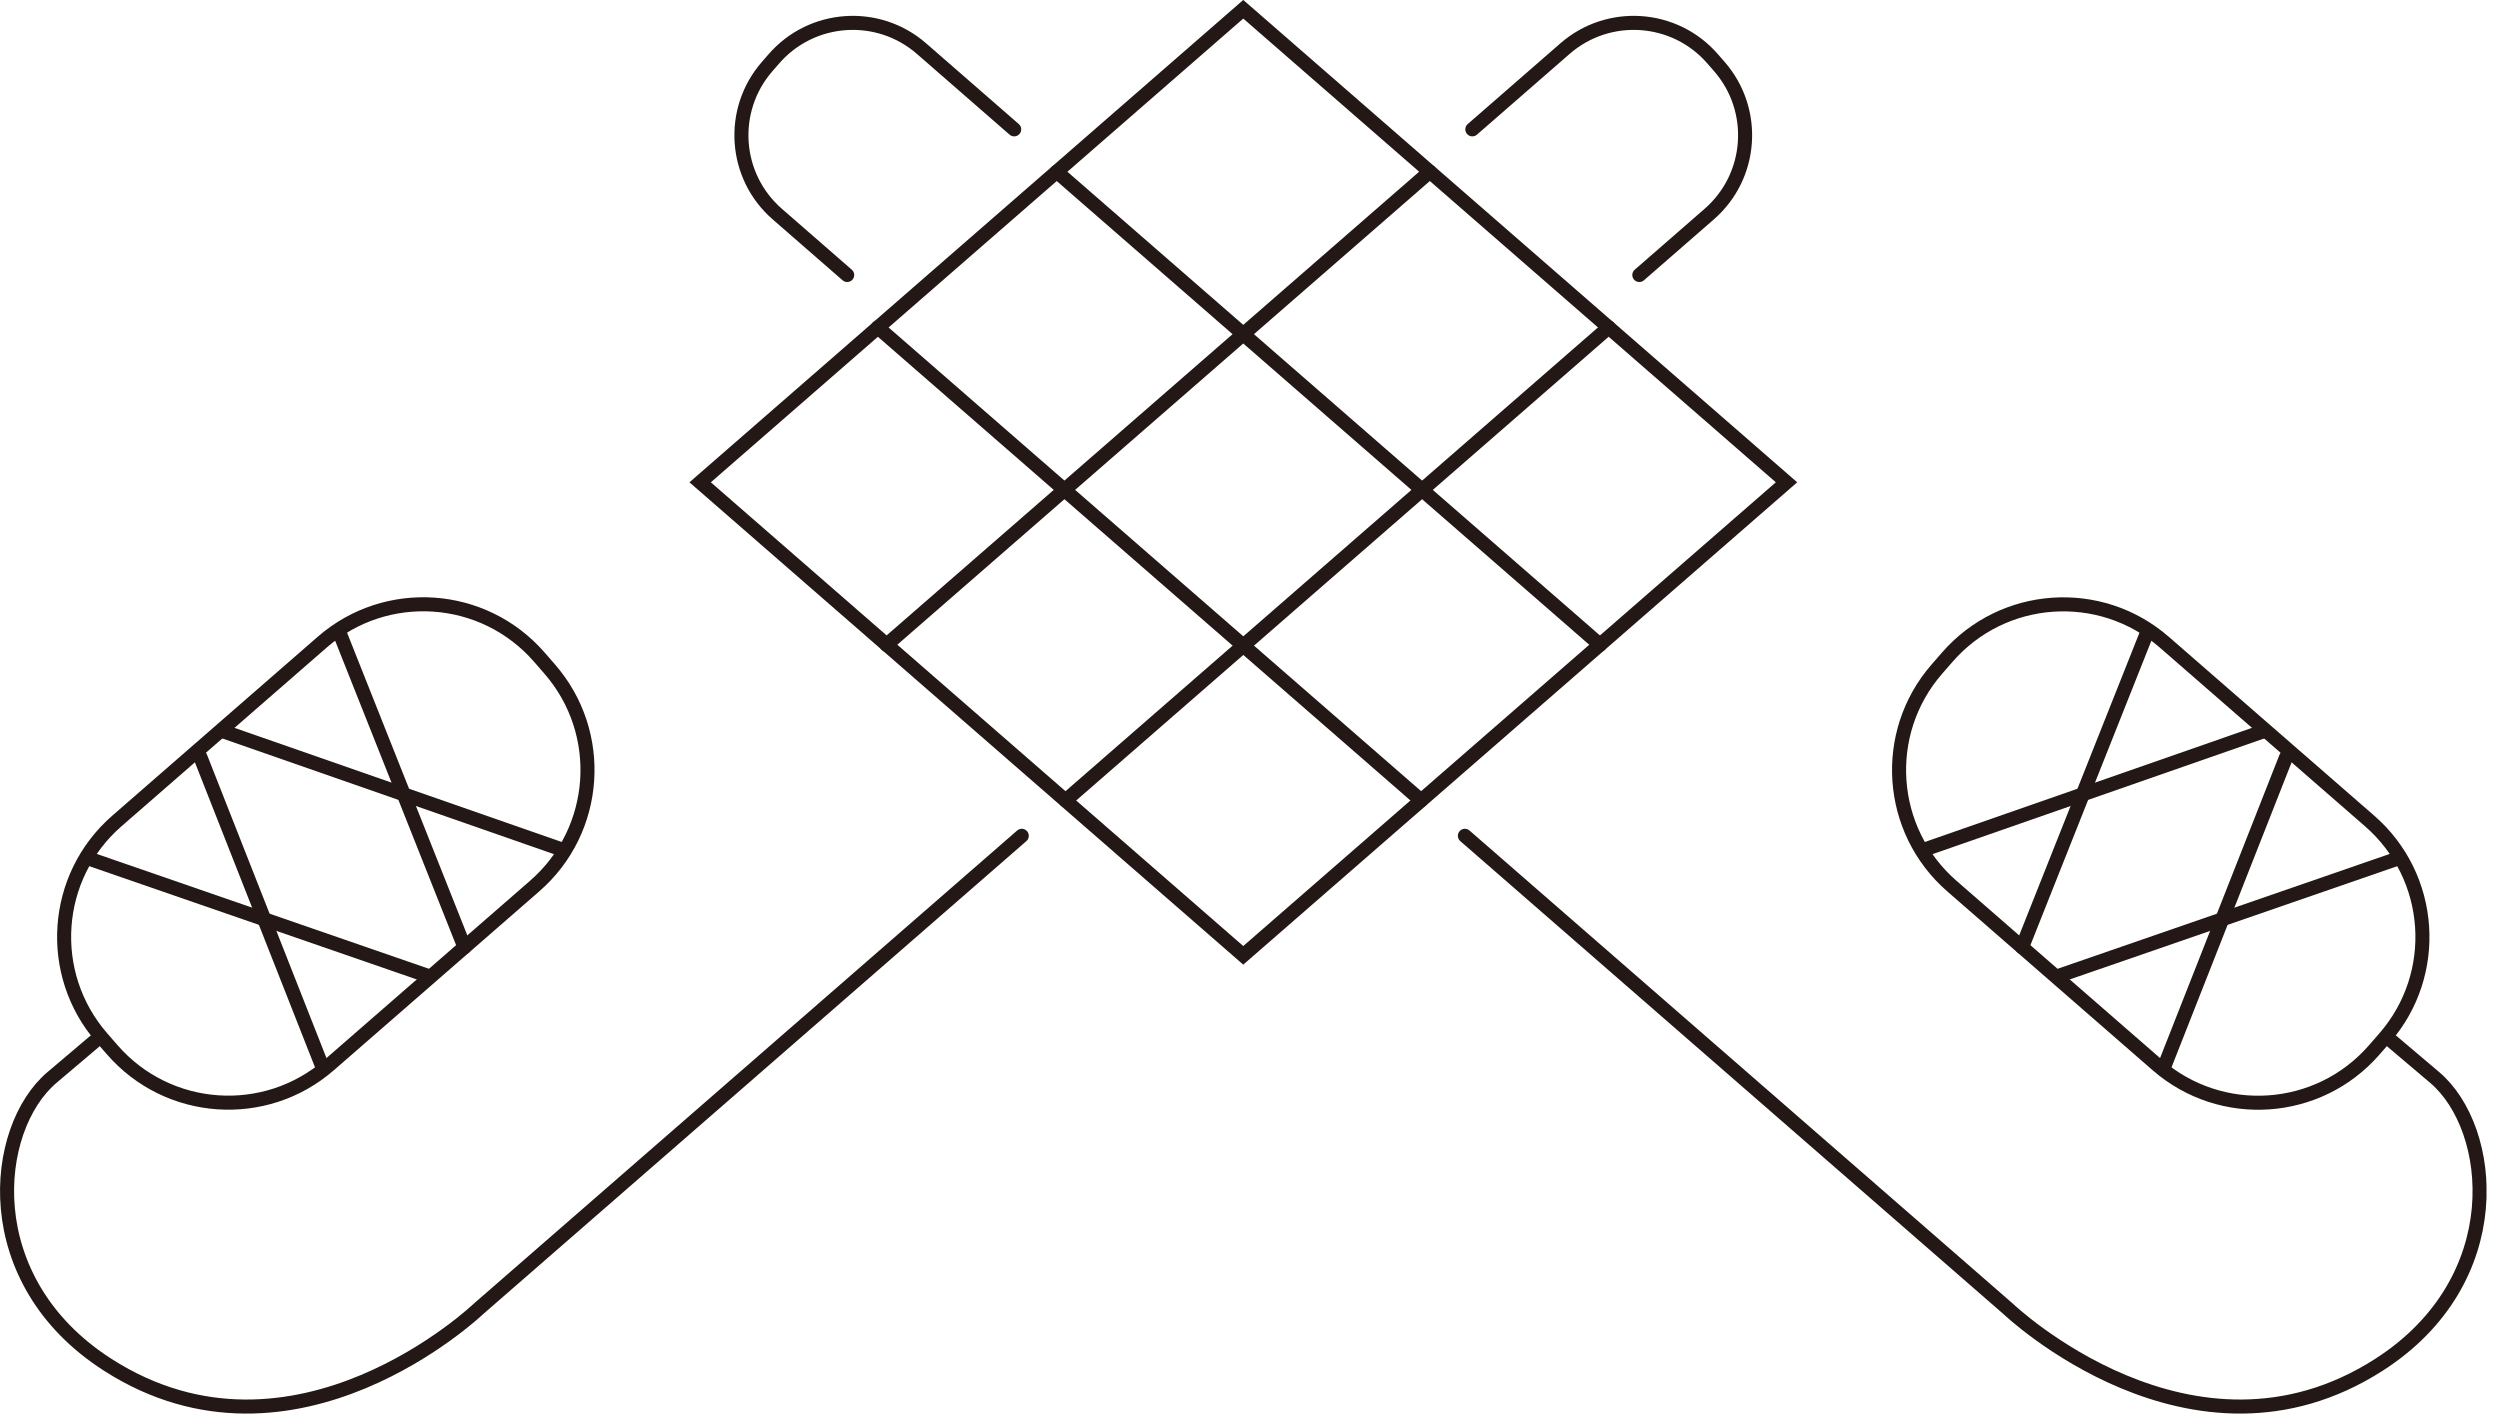<svg width="178" height="101" viewBox="0 0 178 101" fill="none" xmlns="http://www.w3.org/2000/svg">
<g clip-path="url(#clip0_753_18241)">
<path d="M88.52 68.02L49.85 34.34L88.52 0.66L127.2 34.34L88.52 68.02Z" stroke="#231815" stroke-miterlimit="10" stroke-linecap="round"/>
<path d="M101.18 56.99L62.5 23.31" stroke="#231815" stroke-miterlimit="10" stroke-linecap="round"/>
<path d="M75.87 56.99L114.54 23.31" stroke="#231815" stroke-miterlimit="10" stroke-linecap="round"/>
<path d="M113.92 45.91L75.24 12.23" stroke="#231815" stroke-miterlimit="10" stroke-linecap="round"/>
<path d="M63.12 45.91L101.8 12.23" stroke="#231815" stroke-miterlimit="10" stroke-linecap="round"/>
<path d="M104.83 9.21L111.43 3.46C114.53 0.76 119.24 1.08 121.94 4.19L122.42 4.74C125.12 7.84 124.8 12.55 121.69 15.25L116.72 19.58" stroke="#231815" stroke-linecap="round" stroke-linejoin="round"/>
<path d="M170.32 74.15L173.33 76.7C177.65 80.34 178.76 91.17 169.37 97.18C156.08 105.69 142.98 93.19 142.98 93.19L104.3 59.51" stroke="#231815" stroke-miterlimit="10" stroke-linecap="round"/>
<path d="M169.044 74.756L169.786 73.904C173.757 69.344 173.28 62.427 168.719 58.455L154.096 45.722C149.536 41.75 142.619 42.228 138.648 46.788L137.905 47.641C133.934 52.201 134.412 59.118 138.972 63.089L153.595 75.823C158.156 79.795 165.072 79.317 169.044 74.756Z" stroke="#231815" stroke-linecap="round" stroke-linejoin="round"/>
<path d="M152.91 44.94L143.97 67.44" stroke="#231815" stroke-linecap="round" stroke-linejoin="round"/>
<path d="M136.9 60.53L161.18 52.06" stroke="#231815" stroke-linecap="round" stroke-linejoin="round"/>
<path d="M162.77 53.91L154.06 76.03" stroke="#231815" stroke-linecap="round" stroke-linejoin="round"/>
<path d="M146.52 69.5L170.81 61.1" stroke="#231815" stroke-linecap="round" stroke-linejoin="round"/>
<path d="M72.21 9.21L65.61 3.46C62.51 0.76 57.8 1.08 55.1 4.19L54.62 4.74C51.92 7.84 52.24 12.55 55.35 15.25L60.32 19.58" stroke="#231815" stroke-linecap="round" stroke-linejoin="round"/>
<path d="M6.73 74.15L3.72 76.7C-0.6 80.34 -1.71 91.17 7.68 97.18C20.97 105.69 34.07 93.19 34.07 93.19L72.75 59.51" stroke="#231815" stroke-miterlimit="10" stroke-linecap="round"/>
<path d="M39.138 47.636L38.396 46.784C34.424 42.223 27.507 41.745 22.947 45.717L8.324 58.451C3.763 62.422 3.286 69.339 7.257 73.9L7.999 74.752C11.971 79.312 18.888 79.79 23.448 75.819L38.071 63.085C42.632 59.113 43.109 52.197 39.138 47.636Z" stroke="#231815" stroke-linecap="round" stroke-linejoin="round"/>
<path d="M24.13 44.94L33.07 67.44" stroke="#231815" stroke-linecap="round" stroke-linejoin="round"/>
<path d="M40.14 60.53L15.86 52.06" stroke="#231815" stroke-linecap="round" stroke-linejoin="round"/>
<path d="M14.27 53.91L22.98 76.03" stroke="#231815" stroke-linecap="round" stroke-linejoin="round"/>
<path d="M30.52 69.5L6.23 61.1" stroke="#231815" stroke-linecap="round" stroke-linejoin="round"/>
</g>
<defs>
<clipPath id="clip0_753_18241">
<rect width="177.04" height="100.65" fill="white"/>
</clipPath>
</defs>
</svg>
